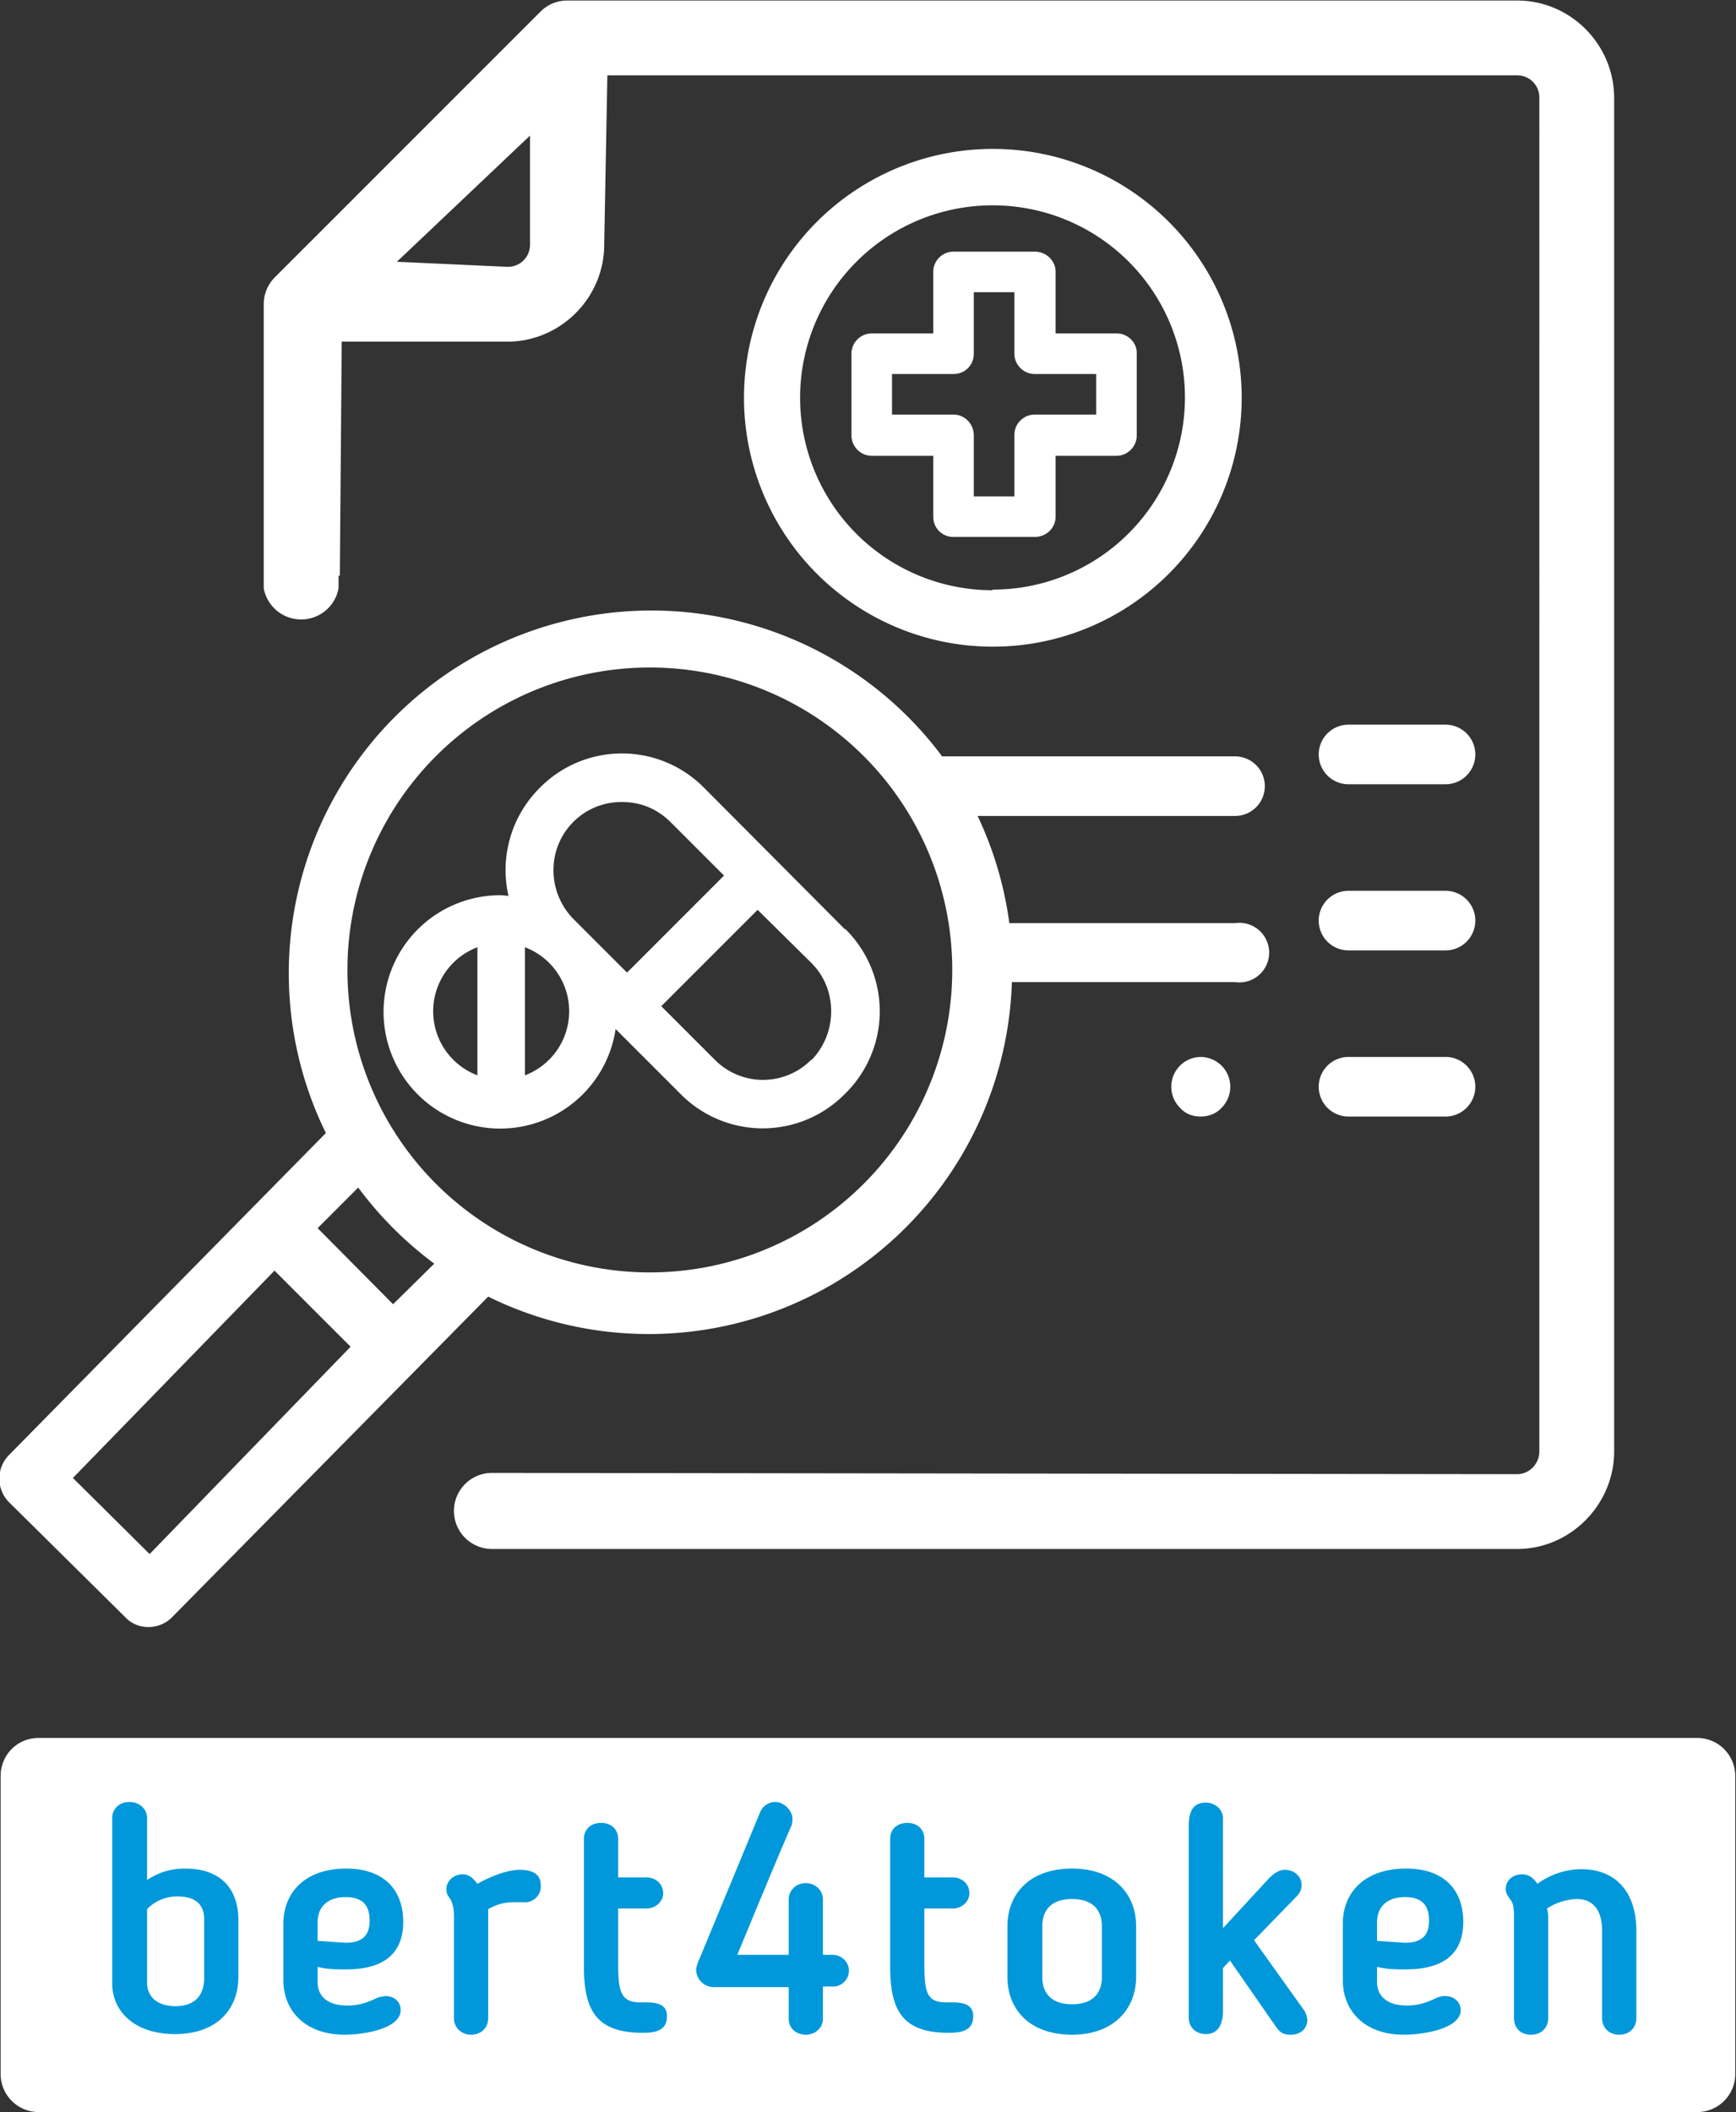 <svg xmlns="http://www.w3.org/2000/svg" xml:space="preserve" width="36.5" height="44.4"><rect width="100%" height="100%" fill="#333333" stroke="none"/><defs><clipPath clipPathUnits="userSpaceOnUse" id="a"><path d="M0 33.3h27.38V0H0Z"/></clipPath></defs><g clip-path="url(#a)" transform="matrix(1.333 0 0 -1.333 0 44.4)"><path d="M26.77 0H.61a.6.6 0 0 0-.6.6v4.7c0 .33.26.6.6.6h26.16a.6.6 0 0 0 .6-.6V.6a.6.6 0 0 0-.6-.6" fill="#ffffff"/><path d="M2.32 2.04c0-.23.17-.37.45-.37.3 0 .45.17.45.44v.93c0 .23-.13.36-.42.36a.65.65 0 0 1-.48-.2Zm-.55 2.6c0 .13.1.25.27.25s.28-.12.28-.25v-.98c.17.11.35.18.6.18.6 0 .84-.36.84-.81v-.9c0-.5-.33-.9-1-.9-.63 0-.99.35-.99.8zM5.45 3.39c-.28 0-.44-.15-.44-.4V2.7l.44-.03c.29 0 .38.14.38.35 0 .26-.13.37-.38.37m-.44-1.1v-.24c0-.22.15-.37.47-.37.19 0 .32.05.49.13l.1.02c.18 0 .25-.12.25-.22 0-.3-.59-.39-.88-.39-.62 0-.97.37-.97.86v.89c0 .49.34.87.99.87.6 0 .9-.34.9-.84 0-.47-.27-.75-.9-.75-.15 0-.3 0-.45.04M7.7 3.2V1.48c0-.15-.11-.26-.27-.26-.15 0-.27.11-.27.26v1.6c0 .14-.02.22-.07.3a.2.2 0 0 0-.05.13c0 .14.12.24.26.24.1 0 .17-.07.23-.15.23.13.49.22.66.22.26 0 .34-.1.34-.25a.25.25 0 0 0-.28-.26c-.2 0-.34.01-.55-.11M9.21 4.31c0 .14.1.25.27.25s.27-.11.27-.25V3.7h.45c.14 0 .26-.1.26-.25 0-.13-.12-.24-.26-.24h-.45v-.88c0-.44.05-.6.35-.6h.09c.21 0 .33-.05.33-.22 0-.23-.19-.26-.38-.26-.74 0-.93.36-.93 1.05ZM12.98 1.47c0-.14-.12-.25-.27-.25-.15 0-.27.1-.27.25v.5h-1.18a.28.28 0 0 0-.28.28c0 .02.02.1.05.16l.96 2.32c.04.1.14.16.24.16.13 0 .27-.13.27-.27l-.01-.09c-.15-.33-.72-1.71-.86-2.05h.81v.87c0 .15.12.26.27.26.15 0 .27-.11.27-.26v-.87h.15c.14 0 .26-.11.26-.25a.25.25 0 0 0-.26-.25h-.15ZM14.04 4.31c0 .14.1.25.27.25s.27-.11.27-.25V3.7h.45c.14 0 .26-.1.26-.25 0-.13-.12-.24-.26-.24h-.45v-.88c0-.44.04-.6.34-.6h.1c.21 0 .33-.05.33-.22 0-.23-.19-.26-.39-.26-.73 0-.92.36-.92 1.05ZM17.38 2.13v.8c0 .27-.16.43-.47.43-.31 0-.47-.16-.47-.43v-.8c0-.27.16-.43.47-.43.31 0 .47.16.47.43m-1.49 0v.8c0 .51.35.91 1.02.91.66 0 1.01-.4 1.01-.91v-.8c0-.5-.35-.91-1.01-.91-.67 0-1.02.4-1.02.91M19.29 2.9l.72.78c.07.07.15.14.26.14.14 0 .26-.1.26-.24a.24.24 0 0 0-.07-.17l-.68-.7.8-1.12c.02-.04.04-.1.04-.15-.01-.14-.12-.22-.26-.22-.16 0-.19.06-.3.22l-.66.95-.11-.12V1.6c0-.19-.06-.37-.27-.37-.16 0-.27.11-.27.26V4.5c0 .2.04.38.27.38.15 0 .27-.11.27-.25ZM22.16 3.39c-.28 0-.44-.15-.44-.4V2.7l.44-.03c.29 0 .38.14.38.35 0 .26-.13.37-.38.37m-.44-1.1v-.24c0-.22.16-.37.47-.37.19 0 .32.05.49.13.01 0 .05.02.11.02.17 0 .25-.12.25-.22 0-.3-.6-.39-.9-.39-.61 0-.96.37-.96.86v.89c0 .49.34.87 1 .87.6 0 .9-.34.9-.84 0-.47-.27-.75-.91-.75-.14 0-.29 0-.45.04M24.42 1.48c0-.14-.1-.26-.27-.26-.18 0-.27.12-.27.26v1.6c0 .23-.04.24-.07.29-.04.06-.06.09-.06.15 0 .13.11.23.26.23.1 0 .18-.06.24-.15.22.16.47.23.69.23.58 0 .87-.4.87-.97V1.48c0-.14-.1-.26-.27-.26s-.27.12-.27.26v1.38c0 .32-.14.5-.4.5a.93.93 0 0 1-.47-.15.57.57 0 0 0 .02-.12Z" fill="#0098da"/><path d="M6.1 15.66a4.77 4.77 0 1 0 8.3 0 4.77 4.77 0 0 0-8.3 0m.1-2.92-1.19 1.2.64.64a5.78 5.78 0 0 1 1.2-1.2zM2.36 8.8 1.15 10l3.18 3.27 1.2-1.2Zm13.6 9.02h3.52a.47.47 0 1 1 0 .93h-3.56a5.72 5.72 0 0 1-.5 1.69h4.06a.47.47 0 0 1 0 .94h-4.62a5.72 5.72 0 0 1-9.72-5.94L.15 10.37a.53.53 0 0 1 0-.76l1.82-1.8c.2-.22.55-.21.75 0l4.98 5.05a5.73 5.73 0 0 1 8.26 4.95M22.8 21.88h-1.53a.47.47 0 1 1 0-.94h1.53a.47.47 0 0 1 0 .94M22.8 19.26h-1.53a.47.47 0 0 1 0-.94h1.53a.47.47 0 1 1 0 .94M18.94 16.64a.47.47 0 0 1-.33-.8c.09-.1.2-.14.33-.14s.25.05.33.14a.47.47 0 0 1 0 .66.48.48 0 0 1-.33.14M21.27 16.64a.47.47 0 0 1 0-.94h1.53a.47.47 0 1 1 0 .94Z" fill="#ffffff"/><path d="M12.8 16.6a1.07 1.07 0 0 0-1.53 0l-.84.84 1.52 1.52.85-.84c.2-.2.31-.47.31-.76 0-.29-.11-.56-.31-.77m-3.75 2.22c-.2.2-.32.48-.32.77a1.07 1.07 0 0 0 1.08 1.08c.3 0 .56-.11.77-.32l.84-.84-1.53-1.53Zm-.77-2.46v2.02a1.08 1.08 0 0 0 0-2.02m-.75 0a1.08 1.08 0 0 0 0 2.02zm5.8 2.3-2.22 2.23a1.82 1.82 0 0 1-2.6 0 1.83 1.83 0 0 1-.49-1.7l-.11.01a1.84 1.84 0 1 1 1.8-2.11l1.02-1.02a1.82 1.82 0 0 1 2.6 0 1.82 1.82 0 0 1 0 2.6" fill="#ffffff"/><path d="M8.36 29.45c0-.2-.16-.35-.35-.35l-1.75.08 2.1 1.99Zm15.58 3.85H8.95a.59.59 0 0 1-.42-.17l-4.2-4.2a.6.6 0 0 1-.17-.42v-4.48a.6.6 0 0 1 1.18 0v.2h.02l.03 3.69H8c.84 0 1.53.69 1.53 1.53l.05 2.67h14.35c.2 0 .35-.16.35-.35V10.42c0-.2-.16-.36-.35-.36l-16.17.02a.6.6 0 1 1 0-1.2h16.17c.84 0 1.53.7 1.53 1.54v21.34c0 .85-.69 1.54-1.53 1.54" fill="#ffffff"/><path d="M15.65 24a3.03 3.03 0 1 0 .01 6.07 3.03 3.03 0 0 0 0-6.06m0 6.95a3.92 3.92 0 1 1 0-7.85 3.92 3.92 0 0 1 0 7.85" fill="#ffffff"/><path d="M17.29 26.77h-.97a.32.32 0 0 1-.32-.33v-.96h-.64v.96c0 .18-.14.33-.32.33h-.97v.64h.97c.18 0 .32.14.32.32v.97H16v-.97c0-.18.15-.32.32-.32h.97zm-.64 1.28v.97c0 .18-.15.32-.33.32h-1.28a.32.32 0 0 1-.32-.32v-.97h-.97a.32.32 0 0 1-.32-.32v-1.29c0-.17.14-.32.32-.32h.97v-.96c0-.18.14-.32.32-.32h1.28c.18 0 .33.14.33.32v.96h.96c.18 0 .32.15.32.32v1.3c0 .17-.14.31-.32.31z" fill="#ffffff"/></g></svg>